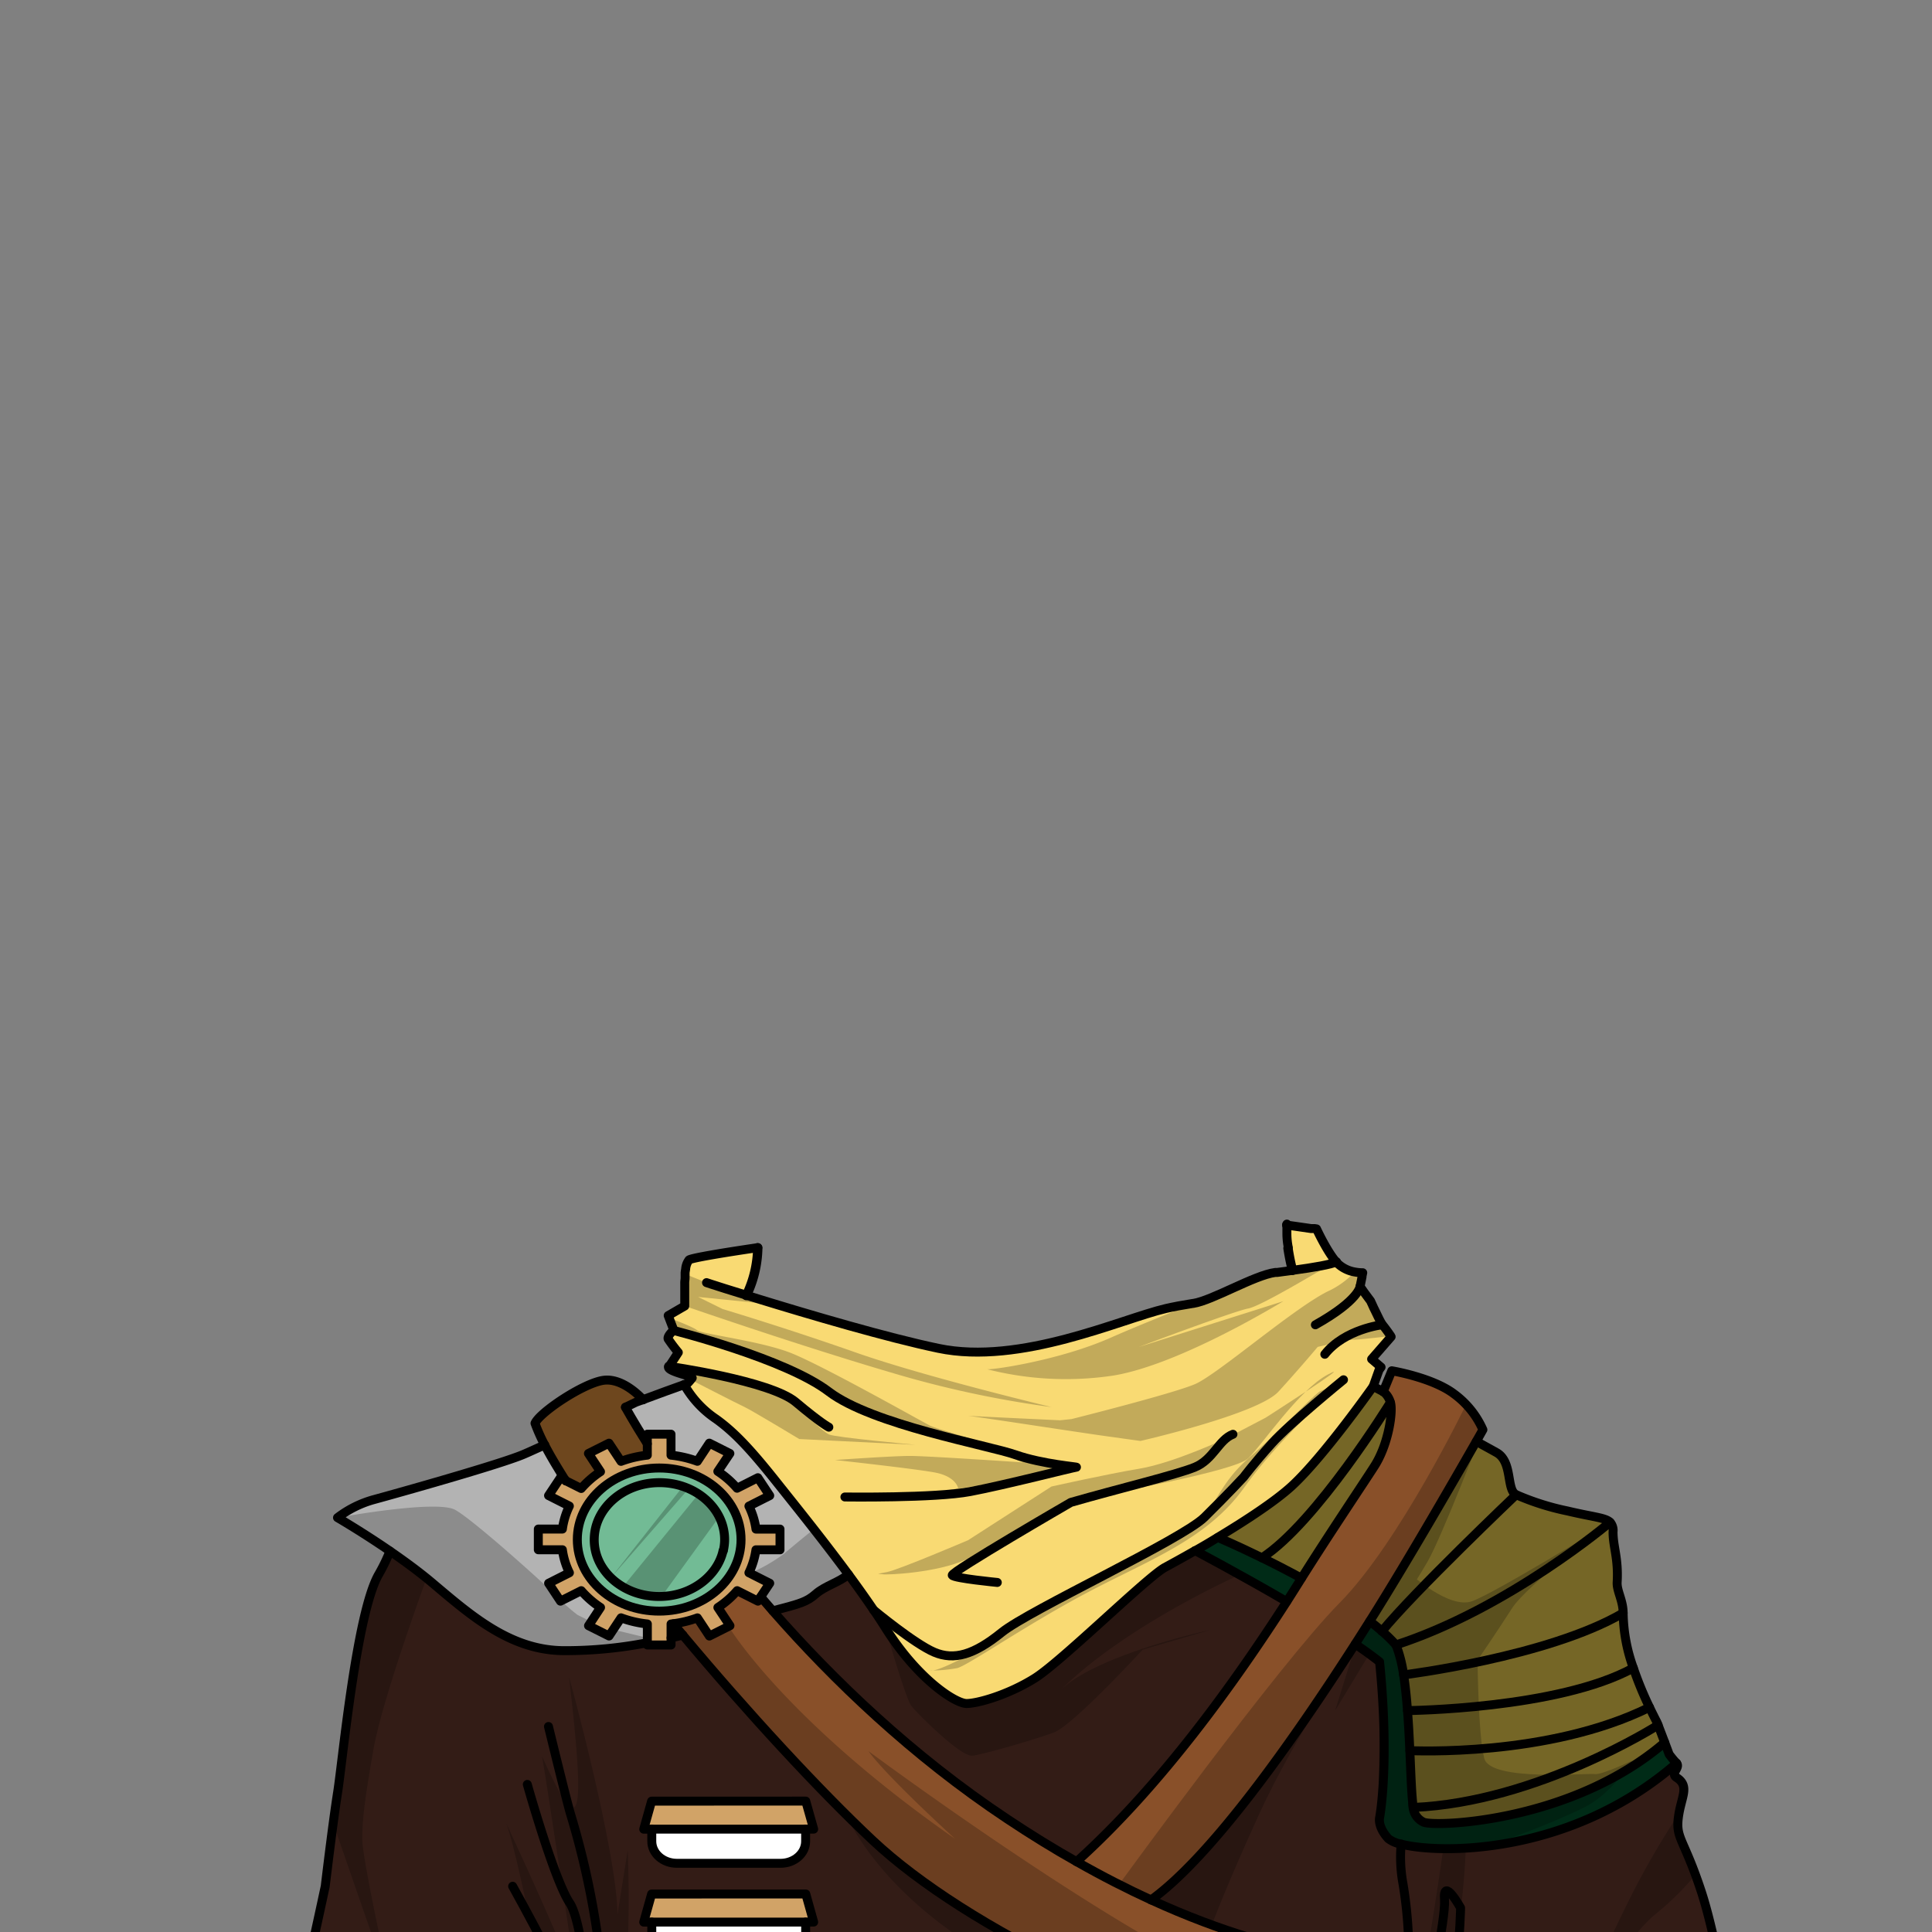 <svg xmlns="http://www.w3.org/2000/svg" xmlns:xlink="http://www.w3.org/1999/xlink" viewBox="0 0 432 432">
  <rect x="0" y="0" width="432" height="432" fill="#808080" stroke="none"/>
  <defs>
    <style>.GUNDAN_MONKEY_OUTFIT_MONKEY_OUTFIT_6_cls-1,.GUNDAN_MONKEY_OUTFIT_MONKEY_OUTFIT_6_cls-14,.GUNDAN_MONKEY_OUTFIT_MONKEY_OUTFIT_6_cls-15{fill:none;}.GUNDAN_MONKEY_OUTFIT_MONKEY_OUTFIT_6_cls-2{isolation:isolate;}.GUNDAN_MONKEY_OUTFIT_MONKEY_OUTFIT_6_cls-3{clip-path:url(#GUNDAN_MONKEY_OUTFIT_MONKEY_OUTFIT_6_clip-path);}.GUNDAN_MONKEY_OUTFIT_MONKEY_OUTFIT_6_cls-4{fill:#895029;}.GUNDAN_MONKEY_OUTFIT_MONKEY_OUTFIT_6_cls-5{fill:#756626;}.GUNDAN_MONKEY_OUTFIT_MONKEY_OUTFIT_6_cls-6{fill:#f9da73;}.GUNDAN_MONKEY_OUTFIT_MONKEY_OUTFIT_6_cls-7{fill:#002b17;}.GUNDAN_MONKEY_OUTFIT_MONKEY_OUTFIT_6_cls-8{fill:#331c16;}.GUNDAN_MONKEY_OUTFIT_MONKEY_OUTFIT_6_cls-9{fill:#d1a367;}.GUNDAN_MONKEY_OUTFIT_MONKEY_OUTFIT_6_cls-10{fill:#fff;}.GUNDAN_MONKEY_OUTFIT_MONKEY_OUTFIT_6_cls-11{fill:#72bb95;}.GUNDAN_MONKEY_OUTFIT_MONKEY_OUTFIT_6_cls-12{fill:#b3b3b3;}.GUNDAN_MONKEY_OUTFIT_MONKEY_OUTFIT_6_cls-13{fill:#6e471e;}.GUNDAN_MONKEY_OUTFIT_MONKEY_OUTFIT_6_cls-14,.GUNDAN_MONKEY_OUTFIT_MONKEY_OUTFIT_6_cls-15{stroke:#000;stroke-linecap:round;stroke-linejoin:round;}.GUNDAN_MONKEY_OUTFIT_MONKEY_OUTFIT_6_cls-14{stroke-width:2px;}.GUNDAN_MONKEY_OUTFIT_MONKEY_OUTFIT_6_cls-15{stroke-width:2.09px;}.GUNDAN_MONKEY_OUTFIT_MONKEY_OUTFIT_6_cls-16{opacity:0.22;mix-blend-mode:multiply;}</style>
    <clipPath id="clip-path">
      <path class="GUNDAN_MONKEY_OUTFIT_MONKEY_OUTFIT_6_cls-1" d="M303.07,216.51a.8.8,0,0,1,.07.36.91.91,0,0,1-.65.82l-1.28.44c.07.9.15,1.73.26,2.51a65.28,65.28,0,0,1,9.95,6.19c.38.29,1.15.9,2,1.64.33.29.68.6,1,.91a.91.91,0,0,1,.11,1.15.89.89,0,0,1-.74.39h0a1,1,0,0,1-.35-.07,41.57,41.57,0,0,0-3.92-1.52l-.11,0c-.51-.17-1-.34-1.51-.48l-.44-.13-.52-.15a57.15,57.15,0,0,0-5.92-1.33l0,.14a146.6,146.6,0,0,0,15.83,6.06A102.31,102.31,0,0,0,329,236.46a66,66,0,0,0,11.45,1.17.89.89,0,0,1,.35,1.71,20.21,20.21,0,0,1-2.13.79A47.53,47.53,0,0,1,328.42,242l0,.14.26.1q.48.17,1,.39l.89.37.12,0,1,.42c.21.09.44.2.65.31s.71.33,1.08.53c1,.5,1.91,1,2.83,1.59l.13.08a4.53,4.53,0,0,1,.4.26l.71.46.6.41c.76.52,1.58,1.16,2.44,1.88l.15.12a3.76,3.76,0,0,1,.32.28c.34.29.72.64,1.09,1l.43.42c.11.1.21.21.31.32a3.5,3.5,0,0,1,.37.39c.17.17.35.36.52.56s.28.3.44.49c.73.86,1.39,1.73,2,2.64.16.22.32.46.47.71l.08.12.28.47a31.6,31.6,0,0,1,1.53,2.88c.09.23.18.43.3.68s.31.78.49,1.24l0,.11c.09.24.18.49.27.76,0,0,0,.08,0,.14s.14.84.26,2.06c1.19,1.64,2.28,3.3,3.24,4.94,9.54,16.31,11.44,39.67,4.73,58.13a55,55,0,0,1-17.93,25c-1.11.85-2.28,1.66-3.57,2.47a37.52,37.52,0,0,1-14.55,5.38q-.76.11-1.56.18h-.1l-.41,0c-.74.06-1.5.09-2.27.09h-.59c-.51,0-1,0-1.57-.05s-1.37-.09-2.15-.18a36.5,36.5,0,0,1-4.27-.79l-.13,0-.35-.1a40,40,0,0,1-12.72-5.89,51.47,51.47,0,0,1-16.93-20.07.89.89,0,0,1,.41-1.19.9.9,0,0,1,1.2.41A49.64,49.64,0,0,0,296.65,352a39.14,39.14,0,0,0,12.46,3c.67,0,1.37.08,2.08.08.4,0,.8,0,1.19,0l.63,0c8.33-.49,16.63-4.53,23.36-11.38a47.91,47.91,0,0,0,8.93-12.74,31.09,31.09,0,0,0,.55-11.57c-.07-.54-.16-1.08-.25-1.6a50.87,50.87,0,0,0-5.57-15.1,77.07,77.07,0,0,0-9.13-13.39l-.13.07c.5,1.57.91,3,1.24,4.45.25,1.06.47,2.18.68,3.34a51.32,51.32,0,0,1,.36,16.08v.16c-.14,1-.35,2.16-.63,3.42l-.06.27c-.07.29-.14.56-.21.83a1.05,1.05,0,0,1-.71.68s0,.08,0,.11v-.07l-.06-.06h-.07a.64.64,0,0,1-.24,0,.85.85,0,0,1-.54-.42.93.93,0,0,1-.06-.74c0-.18.09-.36.12-.55a29.65,29.65,0,0,0-2.19-7.72,44.57,44.57,0,0,0-5.79-9.54c-.85-1.11-1.71-2.15-2.53-3.1l-.45-.52a65.33,65.33,0,0,0-10.8-9.73,57,57,0,0,0-6.14-3.82l-.09.11a40.21,40.21,0,0,1,4.29,5.46c.31.47.6.94.88,1.43.05.07.2.37.2.37.13.23.26.47.39.74a20.07,20.07,0,0,1,.86,2,28,28,0,0,1,1.5,5.08,4.64,4.64,0,0,1,.11.65,12.65,12.65,0,0,1,.16,1.88c0,5.4-3.67,9.4-9.78,15.35a.89.89,0,0,1-1.25,0,.9.9,0,0,1,0-1.25,26.8,26.8,0,0,0,5.92-8.79,14.43,14.43,0,0,0,.26-9.92A18,18,0,0,0,305,293a20.63,20.63,0,0,0-1.35-2.2l-.06-.09c-.28-.39-.59-.81-.92-1.22a4.19,4.19,0,0,0-.26-.33,38.31,38.31,0,0,0-6.88-6.31,60.12,60.12,0,0,0-6.66-4.2l-.17-.09c-.85-.47-1.78-.95-3.12-1.62a48,48,0,0,1-7.57-1l-.14,0,.06.13c4.13,10.13,5.22,19.61,3.22,28.22a35.6,35.6,0,0,1-1,3.51,33.59,33.59,0,0,1-1.56,3.75.9.9,0,0,1-.81.5,1,1,0,0,1-.37-.08.89.89,0,0,1-.45-1.16,27.46,27.46,0,0,0,1.71-6.08c2.47-15.42-8-30.58-9.27-32.28l-.69-.5-.5-.43a2.76,2.76,0,0,1-.27-.23l-.18-.16c-.23-.23-.46-.46-.66-.68s-.47-.54-.68-.81a10.14,10.14,0,0,1-.83-1.27l-.05-.07-.06.06c-.84.68-1.6,1.25-2.37,1.77a32.27,32.27,0,0,1-4.89,2.82,22.79,22.79,0,0,1-9.63,2.3c-1.12,0-2.13,0-3-.06-1.71-.06-3.31-.18-4.76-.34a63.9,63.9,0,0,1-6.91-1.08A57.83,57.83,0,0,1,227.8,272c-1.65-.57-3.21-1.21-4.73-1.88a16.8,16.8,0,0,1-3.19,2.31c-1.5,1.66-14.59,16.65-11.49,32.24a24.17,24.17,0,0,0,2.11,6,.91.91,0,0,1-.36,1.19.86.86,0,0,1-.44.12.91.91,0,0,1-.77-.44,30,30,0,0,1-3.23-7.34c-2.47-8.58-1.12-18.09,4-28.26l.06-.13-.14,0a71.42,71.42,0,0,1-9.79,1.08,93.26,93.26,0,0,0-11.14,5.21c-.44.24-.87.48-1.29.73-5.55,3.26-9.51,6.68-11.79,10.17-4.42,6.77-2.28,13.86,6.35,21.07a.9.9,0,0,1,.12,1.24.94.94,0,0,1-.7.34.87.87,0,0,1-.55-.2c-11.48-9-14.79-12.78-10-23.08a21,21,0,0,1,1.82-3.08,40,40,0,0,1,6.59-7l-.08-.12a77,77,0,0,0-25.43,17.47,43.65,43.65,0,0,0-7.19,9.55,24.86,24.86,0,0,0-2.75,7.82l0,.08h0l-.09,0-.05.15a.78.78,0,0,1-.13.18.5.5,0,0,1-.07.08.85.85,0,0,1-.17.12l-.1.05-.16,0a.31.31,0,0,1-.15,0h-.07l-.12,0a1.09,1.09,0,0,1-.31-.13,1,1,0,0,1-.24-.23.92.92,0,0,1-.15-.3l-.06-.21a41.34,41.34,0,0,1-.35-19.73,47,47,0,0,1,2.59-8.32l-.12-.08a77.62,77.62,0,0,0-12,14,45.25,45.25,0,0,0-6.92,15.07c-.11.52-.22,1.05-.31,1.64a24.82,24.82,0,0,0,.68,11.42,49.09,49.09,0,0,0,12,13.42l0-.06,0,.14a50.32,50.32,0,0,0,29.08,10.72c.49,0,1,0,1.46,0a57.51,57.51,0,0,0,18.3-3.15,54.23,54.23,0,0,0,20.28-19.36.9.9,0,0,1,.77-.43.93.93,0,0,1,.46.12.88.88,0,0,1,.4.56.83.83,0,0,1-.1.67,56,56,0,0,1-21,20,57.78,57.78,0,0,1-9.55,4.19l-1.19.39-.33.1-.13,0c-1.57.48-3.18.88-4.78,1.21l-.7.13-.25.05-1,.17-.21,0c-.41.07-.85.15-1.28.2s-1.06.14-1.61.2l-1.41.13-.14,0h-.11c-1.16.09-2.31.14-3.42.15h-.54l-1.63,0-1,0-.47,0-1.77-.15c-.6-.05-1.19-.12-1.79-.2l-.15,0c-.52-.08-1.06-.15-1.6-.25l-1.09-.19-.2,0-.68-.14c-.52-.1-1.05-.22-1.56-.35l-.12,0a10.56,10.56,0,0,0-1.32-.26l.09-1.06h-.15v.06l-.22.86c-.55-.16-1.1-.32-1.65-.5s-1-.31-1.5-.49l-.28-.1-.43-.15-.36-.13-.66-.24-1.62-.65c-.46-.19-.93-.39-1.4-.61s-1.1-.49-1.65-.76l-.37-.18c-.57-.29-1.16-.59-1.74-.91l-.32-.18c-.3-.16-.61-.32-.9-.5-1-.6-2-1.17-2.86-1.75s-1.48-1-2.21-1.51c-.95-.67-1.91-1.41-2.93-2.25l-.79-.65-1.06-.94c-.55-.48-1.05-.94-1.53-1.41s-.77-.75-1.15-1.13l-.55-.57-.28-.3L120,342c-.17-.18-.34-.36-.49-.55l-.07-.07-.08-.12h0l-.07-.1c-.53-.59-1-1.18-1.5-1.79-.33-.39-.65-.8-1-1.22l-.11,0V338l-.09-.12c-.1-.13-.18-.25-.26-.37s-.42-.54-.63-.85l-.42-.59c-.36-.53-.73-1.08-1.07-1.62s-.64-1-1-1.54l-.18-.32c-.21-.36-.42-.71-.61-1.08-.08-.12-.38-.67-.38-.67a.53.53,0,0,1-.06-.13l-.33-.61-.16-.31-.21-.41-.06-.13c-.3-.59-.59-1.19-.86-1.8a58.17,58.17,0,0,1-4.92-26.72c0-1.19.16-2.47.31-3.9.2-1.68.42-3.17.69-4.55a57.78,57.78,0,0,1,9.82-23.09c.33-.45.66-.89,1-1.33s.55-.7.84-1.05.81-1,1.23-1.47l.94-1.09c.15-1.15.3-2,.31-2a.58.58,0,0,1,.06-.17c.2-.48.42-.95.65-1.42s.34-.68.55-1l0-.09a27.1,27.1,0,0,1,2-3c.17-.24.36-.48.55-.72.42-.54.9-1.1,1.52-1.77l.23-.24c.39-.41.81-.83,1.24-1.23.2-.2.43-.41.66-.61s.37-.32.58-.5c.45-.4.94-.78,1.43-1.16l.09-.07c.18-.14.37-.29.56-.42a47.75,47.75,0,0,1,10-5.54l1.34-.53.1,0,.57-.21.18-.07,1.15-.41.65-.21a6.48,6.48,0,0,1,.62-.2c.4-.14.81-.27,1.22-.39l.24-.07V242l-2-.15h-.16a65.83,65.83,0,0,1-10.46-1.64l-.15,0c-.87-.23-1.72-.49-2.5-.77a.89.89,0,0,1,.29-1.73,102.5,102.5,0,0,0,14.3-1.17c4.79-.71,9.89-1.75,15.15-3.07,6.34-1.6,13.15-3.69,19.69-6.06l0-.14c-1.43.18-3,.44-4.87.8a77.64,77.64,0,0,0-9.57,2.43l-.3.09h0l-1,.34a.87.87,0,0,1-.32.06.89.89,0,0,1-.52-1.6c1-.75,2-1.47,3-2.13a92.83,92.83,0,0,1,16.91-8.12l.22-.09-5.47-1.28a.88.88,0,0,1-.69-.84.89.89,0,0,1,.63-.88,34.73,34.73,0,0,1,9.14-1.07h1.09L139.5,117-6.93,133V442.5H445V120.86Z" />
    </clipPath>
  </defs>
  <g class="GUNDAN_MONKEY_OUTFIT_MONKEY_OUTFIT_6_cls-2">
    <g id="Outfit">
      <g class="GUNDAN_MONKEY_OUTFIT_MONKEY_OUTFIT_6_cls-3">
        <path class="GUNDAN_MONKEY_OUTFIT_MONKEY_OUTFIT_6_cls-4" d="M303,367.64c1.11-1.73,2.19-3.44,3.26-5.12,8.82-14,20.89-35.07,23.83-40.21,1-1.68,1.48-2.62,1.48-2.62a19.88,19.88,0,0,0-6.37-7.95c-4.83-3.71-14-5.23-14-5.23l-1.92,4.67h0a4.78,4.78,0,0,1,1.57,2.41c.6,1.94-.39,9.18-3.51,14.12-2,3.18-10.39,15.59-16.37,25.16q-1.58,2.52-3.3,5.23c-11.47,17.87-28,41.06-47,58.16q-7.44-4.22-15.46-9.52c-21.37-14.2-39-31.12-52.47-46.56h0c-.92-1-1.81-2.07-2.68-3.1l-.63,1-4.65-2.34a20.55,20.55,0,0,1-4.31,3.76l2.7,4.07-4.6,2.31-2.68-4.06a24.44,24.44,0,0,1-5.33,1.3c.68.83,1.38,1.67,2.09,2.51,14.4,17.25,30.59,34.77,42.47,45.91,21,19.69,65.07,41,100.86,47.72h19.51L315,438.31c-4.41.41-25.29,1.33-57.61-13.48C270.76,415.22,288.75,389.89,303,367.64Z" />
        <path class="GUNDAN_MONKEY_OUTFIT_MONKEY_OUTFIT_6_cls-5" d="M370.75,385.73l-.22-.56c-.61-1.19-1.18-2.32-1.7-3.41a78.59,78.59,0,0,1-3.61-8.79,37.64,37.64,0,0,1-2.28-12.3c0-2.82-1.45-4.93-1.34-6.87.31-5.38-.92-7.9-.92-11.26a2.82,2.82,0,0,0-.63-2.14c-1.09-1.07-3.74-1.16-9.54-2.54A57.41,57.41,0,0,1,339,334.23c-2.29-1-.73-7.38-4.41-9.43-1.35-.76-2.88-1.59-4.51-2.49-2.94,5.14-15,26.21-23.83,40.21,1,.75,1.89,1.5,2.75,2.24a35,35,0,0,1,3.12,3.06,30.57,30.57,0,0,1,1.69,6.69c.38,2.45.66,5.17.87,8,.24,3,.39,6.08.53,9,.21,4.71.35,8.92.62,11.47a6.19,6.19,0,0,0,.11,1.23,4.12,4.12,0,0,0,2.36,3.24c2.61,1.08,33.08.05,53.88-17.82Z" />
        <path class="GUNDAN_MONKEY_OUTFIT_MONKEY_OUTFIT_6_cls-5" d="M309.31,311.19h0L307.05,310S296,325.69,288.88,332.28c-3.79,3.54-10.51,7.89-16.55,11.5,0,0,4.14,1.75,9.85,4.55,2.69,1.31,5.71,2.86,8.82,4.55,6-9.57,14.37-22,16.37-25.16,3.12-4.94,4.11-12.18,3.51-14.12A4.78,4.78,0,0,0,309.31,311.19Z" />
        <path class="GUNDAN_MONKEY_OUTFIT_MONKEY_OUTFIT_6_cls-6" d="M306.7,303.9l2.11,1.8-.47.67L307.05,310S296,325.69,288.88,332.29c-3.79,3.53-10.51,7.88-16.55,11.49-1.78,1.07-3.51,2.07-5.08,3h0c-3,1.72-5.46,3.05-6.68,3.71a23.74,23.74,0,0,0-3.26,2.43l-.09.07-.11.1-.44.38a2.39,2.39,0,0,0-.26.21c-.67.57-1.41,1.2-2.17,1.89l-.49.42-3.1,2.77-.55.49c-3.63,3.27-7.61,6.92-11.09,10-.18.15-.36.3-.52.46a69.91,69.91,0,0,1-7,5.6c-.42.27-.85.52-1.29.77l-1,.56-1.09.56a43.51,43.51,0,0,1-6.1,2.52l-.5.16c-.22.08-.45.15-.67.21l-.75.21c-.6.16-1.16.29-1.68.4l-.19,0h0l-.12,0h0l-.23,0c-.46.07-.86.12-1.2.14l-.38,0-.26,0a1,1,0,0,1-.24,0l-.31-.07h0a8.26,8.26,0,0,1-.82-.29l-.62-.29-.15-.07-.4-.21-.51-.29c-.25-.14-.51-.3-.77-.47-.66-.42-1.38-.92-2.13-1.51l-.31-.26a.53.53,0,0,1-.14-.11,39.28,39.28,0,0,1-3.14-2.79c-.28-.27-.55-.55-.82-.83s-.54-.56-.82-.86c-.57-.61-1.14-1.25-1.72-1.94h0l0,0c-.41-.48-.81-1-1.21-1.49-.19-.23-.37-.47-.56-.71a.24.24,0,0,0-.08-.1l-.57-.79q-1.22-1.65-2.4-3.51L198,364a.35.35,0,0,1-.05-.08.05.05,0,0,0,0,0l0,0h0c-.14-.22-.28-.44-.43-.66s-.45-.7-.69-1.05c-.46-.71-.93-1.43-1.43-2.15-1.73-2.54-3.59-5.16-5.49-7.74l-.13-.18c-.75-1-1.51-2-2.27-3-.37-.51-.75-1-1.13-1.5-1.33-1.75-2.66-3.46-3.94-5.1l-.1-.12c-.1-.13-.2-.27-.32-.4-1-1.31-2-2.57-3-3.77l-.74-.94c-1.78-2.24-3.37-4.22-4.63-5.82-5.56-7-9.26-11-13.57-14.13A22.35,22.35,0,0,1,153,309.6a1.84,1.84,0,0,1,.34-.11,1.17,1.17,0,0,0,.28-.11l.06,0a2.19,2.19,0,0,0,.3-.27l.12-.13.17-.19.2-.24.31-.37s0,0,0,0-.12-.13-.29-.21l-.15-.06-.6-.2-.19-.06c-.78-.25-1.81-.54-2.63-.86l-.38-.15a2.83,2.83,0,0,1-.95-.59l-.08-.12a0,0,0,0,1,0,0,.27.27,0,0,1,0-.12.35.35,0,0,1,.06-.19c1-1.52,2-3.07,2-3.07a34,34,0,0,1-2.26-3c-.3-.63,1.24-2,1.24-2l-1.24-3.23,3.7-2.15V288s0-.34,0-.86a1.41,1.41,0,0,1,0-.2c0-.05,0-.11,0-.17,0-.3,0-.65.08-1,0-.13,0-.25,0-.37s0-.3,0-.46l0-.3c0-.25.07-.5.12-.75a3.9,3.9,0,0,1,.76-2.08c.58-.44,8.38-1.69,15.21-2.72l.16,0a25.46,25.46,0,0,1-2.56,10.68l2.56.8c11.44,3.52,28.87,8.67,40.38,11.08,18.4,3.86,40.89-6.56,50.85-8.9,1.68-.39,3.76-.78,6.05-1.14l.09,0c4.38-.69,13.67-6.32,18.36-6.93h.08l.09,0h.13l.13,0c1.2-.15,2.36-.31,3.46-.47a50,50,0,0,1-1-4.95l.08,0,0-.1a16.77,16.77,0,0,1-.31-3.05c0-.18,0-.37,0-.56,0-.42,0-.85,0-1.26v-.4l.88.13,1,.14,3.59.52.25,0,.23,0,.29,0,.46.07s2.47,5.36,4.63,7.65a7.38,7.38,0,0,0,4,2,9.42,9.42,0,0,0,1.6.16h.1l-.16.75v0s0,.07,0,.1a.28.28,0,0,1,0,.08h0l-.43,2.13.93,1.33h0l1.23,1.76a.08.08,0,0,0,0,0,1.78,1.78,0,0,1,.08.18.37.37,0,0,1,.05.11c.1.2.23.49.38.82l.19.42c.45,1,1,2.17,1.48,3,.07.12.13.24.2.35l.17.29h0s0,0,0,0l.07.09a.08.08,0,0,1,0,0l.05,0,.06.08a.39.39,0,0,1,.08.1l0,0h0c.09.1.18.22.29.36.26.33.55.73.82,1.1l.17.24.37.53.06.08,0,.06.13.18Z" />
        <path class="GUNDAN_MONKEY_OUTFIT_MONKEY_OUTFIT_6_cls-7" d="M373.25,392.25l-1-2.68c-20.8,17.87-51.27,18.9-53.88,17.82a4.12,4.12,0,0,1-2.36-3.24,6.19,6.19,0,0,1-.11-1.23c-.27-2.55-.41-6.76-.62-11.47-.14-2.88-.29-6-.53-9-.21-2.81-.49-5.53-.87-8a30.57,30.57,0,0,0-1.69-6.69,35,35,0,0,0-3.12-3.06c-.86-.74-1.78-1.49-2.75-2.24-1.07,1.68-2.15,3.39-3.26,5.12,2,1.38,3.89,2.72,5.44,3.95,2.31,23,0,34.86,0,34.86s-.51,2,1.95,4.67a6.62,6.62,0,0,0,2.87,1.23c8.63,2.23,37.84,2.57,61.6-18.09A21.33,21.33,0,0,1,373.25,392.25Z" />
        <path class="GUNDAN_MONKEY_OUTFIT_MONKEY_OUTFIT_6_cls-7" d="M272.33,343.78c-1.78,1.07-3.5,2.07-5.07,3,.25.14,10,5.27,20.44,11.37q1.73-2.72,3.3-5.23c-3.11-1.69-6.13-3.24-8.82-4.55C276.47,345.53,272.33,343.78,272.33,343.78Z" />
        <path class="GUNDAN_MONKEY_OUTFIT_MONKEY_OUTFIT_6_cls-8" d="M380.49,423c-.46-1.41-.9-2.65-1.3-3.75h0l-.05-.11c-.95-2.57-1.74-4.37-2.34-5.77l-.05-.09c-.47-1.07-.83-1.9-1.08-2.66v0a7.56,7.56,0,0,1-.4-1.85,10.35,10.35,0,0,1,.09-2.24c0-.37.1-.72.17-1.06h0c.73-4,2.25-6.08-.58-7.9-1.47-.94.9-2.17,0-3.2-13.15,11.44-30.52,16.44-41.59,18.24-2,.33-3.85.54-5.63.68s-3.44.19-5,.19h0a40.48,40.48,0,0,1-9.16-1l-.19,0a8.3,8.3,0,0,1-2.58-1h0a1.11,1.11,0,0,1-.28-.23c-2.46-2.69-1.95-4.67-1.95-4.67s2.26-11.6.06-34.15v0c0-.23-.05-.45-.07-.68-.71-.56-1.48-1.14-2.3-1.74-.61-.45-1.25-.9-1.91-1.36h0l-1.23-.84c-.84,1.31-1.7,2.63-2.55,4-13.61,20.87-30,43.43-42.46,52.76l-.61.46q7.16,3.27,13.56,5.58H271c24.54,8.94,40.24,8.22,44,7.88l.53,20.92,72.46,0S384.4,434.79,380.49,423Z" />
        <path class="GUNDAN_MONKEY_OUTFIT_MONKEY_OUTFIT_6_cls-8" d="M180.17,402.72H145.7L143.93,409h1.8v2.72c0,2.71,2.52,4.92,5.62,4.92h23.17c3.11,0,5.62-2.21,5.62-4.92V409h1.8Zm0,20.78H145.7l-1.76,6.28h1.8v2.72c0,2.71,2.51,4.91,5.62,4.91h23.17c3.1,0,5.62-2.2,5.62-4.91v-2.72h1.79Zm0,20.78H145.71L144,450.57h1.8v2.72c0,2.72,2.51,4.92,5.61,4.92h23.18c3.1,0,5.61-2.2,5.61-4.92v-2.72H182Zm110.59,13.88c-2.2-.49-4.43-1-6.67-1.61l-.1,0a253.36,253.36,0,0,1-45.59-17.08l-.24-.11q-2.28-1.11-4.51-2.24l-1.15-.6c-15-7.77-28.32-16.52-37.35-25-1.95-1.84-4-3.85-6.2-6q-2.28-2.26-4.7-4.76c-3.42-3.5-7-7.29-10.63-11.25a1.79,1.79,0,0,1-.13-.14c-6.9-7.51-14.06-15.66-20.8-23.75-.9.23-1.78.43-2.65.63v1.62h-5.3v-.53h0a95.53,95.53,0,0,1-18.87,1.75,27.1,27.1,0,0,1-7.94-1.28,43.29,43.29,0,0,1-13.11-7.2l0,0c-2.8-2.12-5.5-4.44-8.19-6.7l-1.2-1h0l-.09-.07-.35-.28-.24-.19-.15-.12c-.55-.43-1.1-.87-1.67-1.3-1.76-1.33-3.58-2.64-5.34-3.86-.12-.07-.22-.15-.34-.23-.22.56-.48,1.17-.81,1.87-.47,1-1,2.13-1.78,3.43-4.92,8.8-8,41.47-9.12,48.65-.3,1.91-.64,4.3-1,6.78h0c-.91,6.8-1.79,14.22-1.79,14.22s-2.16,10-3.69,16.77S67.49,455,67.49,455l1.86,4.31,54.85,0h8.52l163.31,0C294.3,458.91,292.54,458.55,290.77,458.16Z" />
        <path class="GUNDAN_MONKEY_OUTFIT_MONKEY_OUTFIT_6_cls-8" d="M225.27,406.75q8,5.33,15.46,9.52c19-17.1,35.5-40.29,47-58.16-10.46-6.1-20.19-11.23-20.44-11.37h0c-3,1.73-5.49,3.07-6.71,3.73-4,2.15-23.11,21-29.12,24.78s-12.78,5.66-15.25,5.66-10.79-5.25-18-16.69c-.87-1.38-1.81-2.8-2.79-4.24-1.76-2.6-3.67-5.27-5.62-7.92-2.23,1.81-5.23,2.54-7.3,4.35s-3.45,2.16-9.62,3.78C186.32,375.63,203.9,392.55,225.27,406.75Z" />
        <polygon class="GUNDAN_MONKEY_OUTFIT_MONKEY_OUTFIT_6_cls-9" points="180.14 409 181.94 409 180.17 402.73 145.7 402.74 143.94 409.01 145.74 409.01 180.14 409" />
        <polygon class="GUNDAN_MONKEY_OUTFIT_MONKEY_OUTFIT_6_cls-9" points="145.7 423.51 143.94 429.79 145.74 429.79 180.15 429.78 181.94 429.78 180.18 423.5 145.7 423.51" />
        <path class="GUNDAN_MONKEY_OUTFIT_MONKEY_OUTFIT_6_cls-10" d="M145.74,432.51c0,2.71,2.52,4.91,5.62,4.91h23.17c3.11,0,5.62-2.2,5.62-4.91v-2.72H145.74Z" />
        <path class="GUNDAN_MONKEY_OUTFIT_MONKEY_OUTFIT_6_cls-10" d="M145.73,409v2.72c0,2.71,2.51,4.92,5.61,4.92h23.18c3.1,0,5.61-2.21,5.61-4.92V409Z" />
        <path class="GUNDAN_MONKEY_OUTFIT_MONKEY_OUTFIT_6_cls-9" d="M174.42,346.55v-4.63H169a16.86,16.86,0,0,0-1.57-5.14l4.65-2.35-2.65-4-4.65,2.35a20.55,20.55,0,0,0-4.31-3.76L163.2,325l-4.59-2.31-2.68,4.06a24.68,24.68,0,0,0-5.89-1.37v-4.69h-5.3v4.69a24.5,24.5,0,0,0-5.88,1.38l-2.69-4.06L131.58,325l2.69,4.07a21.06,21.06,0,0,0-4.31,3.76l-3.46-1.74h0l-1.18-.59-2.66,4,4.65,2.35a17.21,17.21,0,0,0-1.56,5.14h-5.38v4.63h5.38a17.21,17.21,0,0,0,1.56,5.14l-4.64,2.35,2.08,3.14,0,.05.53.81.15-.08,4.5-2.26a20.8,20.8,0,0,0,4.31,3.76l-2.08,3.15-.61.91.61.31,4,2,2.69-4.06a24,24,0,0,0,5.88,1.37v4.69h5.3v-4.69l.55-.07a24.52,24.52,0,0,0,5.34-1.3l.25.38.06.09,2.2,3.34h0l.16.25,4.25-2.15,0,0,.29-.14-2.69-4.07a20.8,20.8,0,0,0,4.31-3.76l4.65,2.34.63-1,.83-1.25,1.19-1.8-.37-.18-4.28-2.17a17.46,17.46,0,0,0,1.57-5.13Zm-27,13.69c-10.11,0-18.31-7.16-18.32-16s8.2-16,18.31-16,18.31,7.16,18.31,16S157.52,360.24,147.4,360.24Z" />
        <path class="GUNDAN_MONKEY_OUTFIT_MONKEY_OUTFIT_6_cls-11" d="M146.92,331.53c8.42-.25,15.31,5.77,15.05,13.13a11.29,11.29,0,0,1-.29,2.11h0c-1.33,5.66-7,10-13.8,10.19-8.43.24-15.31-5.77-15-13.14C133.08,337.17,139.28,331.74,146.92,331.53Z" />
        <path class="GUNDAN_MONKEY_OUTFIT_MONKEY_OUTFIT_6_cls-11" d="M147.39,328.25c-10.11,0-18.31,7.17-18.31,16s8.21,16,18.32,16,18.31-7.17,18.3-16S157.51,328.25,147.39,328.25Zm14.29,18.53c-1.33,5.66-7,10-13.8,10.19h-.76a16.09,16.09,0,0,1-7.87-2.16,14.37,14.37,0,0,1-2.65-2,11.83,11.83,0,0,1-3.77-9c.25-6.66,6.45-12.09,14.09-12.3a16.12,16.12,0,0,1,5.77.86,14.87,14.87,0,0,1,3.49,1.7,13.24,13.24,0,0,1,4.58,5.07h0a11.06,11.06,0,0,1,.92,7.6Z" />
        <path class="GUNDAN_MONKEY_OUTFIT_MONKEY_OUTFIT_6_cls-11" d="M147.39,328.25c-10.11,0-18.31,7.17-18.31,16s8.21,16,18.32,16,18.31-7.17,18.3-16S157.51,328.25,147.39,328.25Zm14.29,18.53c-1.33,5.66-7,10-13.8,10.19h-.76a16.09,16.09,0,0,1-7.87-2.16,14.37,14.37,0,0,1-2.65-2,11.83,11.83,0,0,1-3.77-9c.25-6.66,6.45-12.09,14.09-12.3a16.12,16.12,0,0,1,5.77.86,14.87,14.87,0,0,1,3.49,1.7,13.24,13.24,0,0,1,4.58,5.07h0a11.06,11.06,0,0,1,.92,7.6Z" />
        <path class="GUNDAN_MONKEY_OUTFIT_MONKEY_OUTFIT_6_cls-12" d="M173.63,331.38c-5.56-7-9.25-11-13.57-14.13A22.55,22.55,0,0,1,153,309.6c-1.4.48-6.55,2.37-9.18,3.35l-1.58.57-2.38,1.14s1.65,3,4.89,8.17v-2.19H150v4.69a24.68,24.68,0,0,1,5.89,1.37l2.68-4.06L163.2,325,160.52,329a20.74,20.74,0,0,1,4.3,3.76l4.65-2.35,2.65,4-4.65,2.35a17.15,17.15,0,0,1,1.58,5.14h5.37v4.63h-5.38a17.46,17.46,0,0,1-1.57,5.13l4.65,2.35-2,3c.87,1,1.76,2.06,2.68,3.1h0c6.17-1.62,7.49-1.92,9.62-3.78s5.07-2.54,7.3-4.35C183.71,343.92,177.31,336,173.63,331.38Z" />
        <path class="GUNDAN_MONKEY_OUTFIT_MONKEY_OUTFIT_6_cls-12" d="M136.18,365.85l-4.58-2.3,2.68-4.07a21.06,21.06,0,0,1-4.31-3.76l-4.65,2.34-2.65-4,4.65-2.35a16.94,16.94,0,0,1-1.57-5.14h-5.38v-4.63h5.38a17.21,17.21,0,0,1,1.56-5.14l-4.65-2.35,2.66-4,1.18.59c-1.88-2.92-3.47-5.59-4.69-8-2,.9-3.65,1.66-4.74,2.12-5.39,2.29-28.5,8.76-33.43,10.1a23.72,23.72,0,0,0-8.17,4.05s5.51,3.2,11.73,7.48c3.15,2.17,6.49,4.61,9.39,7.05,8.62,7.27,17.41,15.07,29.28,15.21a95.74,95.74,0,0,0,18.88-1.77v-4.16a24,24,0,0,1-5.88-1.37Z" />
        <path class="GUNDAN_MONKEY_OUTFIT_MONKEY_OUTFIT_6_cls-13" d="M144.74,322.83v2.5a24.5,24.5,0,0,0-5.88,1.38l-2.69-4.06L131.58,325l2.69,4.07a21.06,21.06,0,0,0-4.31,3.76l-3.46-1.74h0c-1.88-2.92-3.47-5.59-4.69-8a38.26,38.26,0,0,1-2.18-4.88c1-2.43,10.79-9,15.31-9.61s8.87,4.36,8.87,4.36l-1.58.57-2.38,1.14S141.5,317.7,144.74,322.83Z" />
        <path class="GUNDAN_MONKEY_OUTFIT_MONKEY_OUTFIT_6_cls-14" d="M165.7,344.25c0,8.82-8.18,16-18.3,16s-18.31-7.16-18.31-16,8.19-16,18.31-16S165.7,335.41,165.7,344.25Z" />
        <path class="GUNDAN_MONKEY_OUTFIT_MONKEY_OUTFIT_6_cls-14" d="M126.5,331l-1.18-.59-2.66,4,4.65,2.35a17.21,17.21,0,0,0-1.56,5.14h-5.38v4.63h5.38a16.94,16.94,0,0,0,1.57,5.14l-4.65,2.35,2.65,4,4.65-2.34a21.06,21.06,0,0,0,4.31,3.76l-2.68,4.07,4.58,2.3,2.69-4.06a24,24,0,0,0,5.88,1.37v4.7h5.3v-4.69l.56-.07a24.44,24.44,0,0,0,5.33-1.3l2.68,4.06,4.6-2.31-2.7-4.07a20.55,20.55,0,0,0,4.31-3.76l4.65,2.34.63-1,2-3-4.65-2.35a17.46,17.46,0,0,0,1.57-5.13h5.38v-4.63h-5.37a17.15,17.15,0,0,0-1.58-5.14l4.65-2.35-2.65-4-4.65,2.35a20.74,20.74,0,0,0-4.3-3.76L163.2,325l-4.59-2.31-2.68,4.06a24.68,24.68,0,0,0-5.89-1.37v-4.69h-5.3v4.69a24.5,24.5,0,0,0-5.88,1.38l-2.69-4.06L131.58,325l2.69,4.07a21.06,21.06,0,0,0-4.31,3.76l-3.46-1.74" />
        <path class="GUNDAN_MONKEY_OUTFIT_MONKEY_OUTFIT_6_cls-14" d="M161.68,346.78c-1.33,5.66-7,10-13.8,10.19-8.43.24-15.31-5.77-15-13.14.25-6.66,6.45-12.09,14.09-12.3,8.42-.25,15.31,5.77,15.05,13.13a11.29,11.29,0,0,1-.29,2.11" />
        <path class="GUNDAN_MONKEY_OUTFIT_MONKEY_OUTFIT_6_cls-14" d="M298.86,282.14c-1.22.61-5,1.25-9.8,1.91-1.1.16-2.26.32-3.46.47l-.13,0h-.13l-.09,0h-.08c-4.69.61-14,6.24-18.36,6.93l-.09,0c-2.29.36-4.37.75-6.05,1.14-10,2.34-32.45,12.76-50.85,8.9-11.51-2.41-28.94-7.56-40.38-11.08l-2.56-.8c-3.66-1.13-6.47-2-7.9-2.48h0l-1-.33" />
        <path class="GUNDAN_MONKEY_OUTFIT_MONKEY_OUTFIT_6_cls-15" d="M169.44,279a25.51,25.51,0,0,1-2.56,10.69" />
        <path class="GUNDAN_MONKEY_OUTFIT_MONKEY_OUTFIT_6_cls-14" d="M153,309.6c-1.4.48-6.55,2.37-9.18,3.35l-1.58.57-2.38,1.14" />
        <path class="GUNDAN_MONKEY_OUTFIT_MONKEY_OUTFIT_6_cls-14" d="M189.72,352.06c-2.23,1.81-5.23,2.54-7.3,4.35s-3.45,2.16-9.62,3.78" />
        <path class="GUNDAN_MONKEY_OUTFIT_MONKEY_OUTFIT_6_cls-14" d="M121.81,323.08c-2,.9-3.65,1.66-4.74,2.12-5.39,2.29-28.5,8.76-33.43,10.1a23.72,23.72,0,0,0-8.17,4.05s5.51,3.2,11.73,7.48c3.15,2.17,6.49,4.61,9.39,7.05,8.62,7.27,17.41,15.07,29.28,15.21a95.74,95.74,0,0,0,18.88-1.77" />
        <path class="GUNDAN_MONKEY_OUTFIT_MONKEY_OUTFIT_6_cls-14" d="M152.7,365.6c-.89.23-1.78.43-2.65.63" />
        <path class="GUNDAN_MONKEY_OUTFIT_MONKEY_OUTFIT_6_cls-14" d="M169.44,279l-.16,0c-6.83,1-14.63,2.27-15.21,2.72a3.9,3.9,0,0,0-.76,2.08c-.05.25-.08.5-.12.75l0,.3c0,.15,0,.31,0,.45s0,.25,0,.37c0,.37-.06.71-.08,1,0,.06,0,.12,0,.17a1.41,1.41,0,0,0,0,.2c0,.52,0,.86,0,.86v4.12l-3.7,2.15,1.24,3.24s-1.54,1.34-1.24,2a35.57,35.57,0,0,0,2.26,3s-1,1.55-2,3.07" />
        <path class="GUNDAN_MONKEY_OUTFIT_MONKEY_OUTFIT_6_cls-14" d="M267.25,346.74c1.57-.89,3.3-1.89,5.08-3,6-3.61,12.76-8,16.55-11.49C296,325.69,307.05,310,307.05,310l1.29-3.63.47-.67-2.11-1.8,4.36-5-.13-.18a.21.21,0,0,0,0-.06l-.06-.08-.37-.53-.17-.24c-.27-.37-.56-.77-.82-1.1-.11-.14-.2-.26-.29-.36h0l0,0a.39.39,0,0,0-.08-.1l-.06-.08,0,0h0a.08.08,0,0,0,0,0v0a.36.36,0,0,1-.07-.1h0l-.17-.29c-.07-.11-.13-.23-.2-.35-.45-.85-1-2.06-1.48-3-.06-.15-.13-.28-.19-.42-.15-.33-.28-.62-.38-.82a.37.37,0,0,0-.05-.11,1.78,1.78,0,0,0-.08-.18.08.08,0,0,1,0,0L305.05,289h0l-.93-1.33.43-2.13h0a.28.28,0,0,0,0-.08l0-.1.16-.77h-.1a9.42,9.42,0,0,1-1.6-.16,7.38,7.38,0,0,1-4-2c-2.16-2.29-4.63-7.65-4.63-7.65l-.46-.07-.29,0-.23,0-.25,0-3.59-.52-1-.14-.88-.13" />
        <path class="GUNDAN_MONKEY_OUTFIT_MONKEY_OUTFIT_6_cls-14" d="M149.53,305.51c-.74,1.12,5.58,2.21,5.24,2.63-.82,1-1,1.25-1.44,1.34l-.34.12a22.55,22.55,0,0,0,7.07,7.65c4.32,3.09,8,7.13,13.57,14.13,3.68,4.64,10.08,12.54,16.09,20.68,1.95,2.65,3.86,5.32,5.62,7.92,1,1.44,1.92,2.86,2.79,4.24,7.25,11.44,15.57,16.69,18,16.69s9.24-1.89,15.25-5.66,25.12-22.63,29.12-24.78c1.22-.66,3.67-2,6.71-3.73" />
        <path class="GUNDAN_MONKEY_OUTFIT_MONKEY_OUTFIT_6_cls-14" d="M150.49,297.46s25.13,6.32,34.84,13.72,35.75,12,41.77,14.12,14.32,2.73,13.56,2.78-15.87,3.95-23.74,5.44-28,1.21-28,1.21" />
        <path class="GUNDAN_MONKEY_OUTFIT_MONKEY_OUTFIT_6_cls-14" d="M149.53,305.51s22.7,3.21,28.4,8,7.4,5.61,7.4,5.61" />
        <path class="GUNDAN_MONKEY_OUTFIT_MONKEY_OUTFIT_6_cls-14" d="M223,353.84s-9.61-.93-10.07-1.61,26.51-16.29,26.51-16.29c10.78-3.1,23.57-6.17,27.72-7.87s5.35-6.15,8.53-7.36" />
        <path class="GUNDAN_MONKEY_OUTFIT_MONKEY_OUTFIT_6_cls-14" d="M309.06,296.22s-8.37.95-12.83,6.6" />
        <path class="GUNDAN_MONKEY_OUTFIT_MONKEY_OUTFIT_6_cls-14" d="M300.41,308.52s-12,9.76-16,14.21-6.32,7.54-6.32,7.54-3.7,4-8.78,9S230.18,360,224,365s-10.63,6.33-15.09,4.44S195.34,360,195.34,360" />
        <path class="GUNDAN_MONKEY_OUTFIT_MONKEY_OUTFIT_6_cls-14" d="M304.12,287.61s-.15,3.1-10,8.62" />
        <path class="GUNDAN_MONKEY_OUTFIT_MONKEY_OUTFIT_6_cls-14" d="M122.64,386.05s4.11,16.87,4.93,19.56a182.79,182.79,0,0,1,6,26.93c1.44,11.48-.81,26.74-.81,26.74s-1.86-28.54-5.36-33.75S117.91,399,117.91,399" />
        <path class="GUNDAN_MONKEY_OUTFIT_MONKEY_OUTFIT_6_cls-14" d="M114.63,421.77s15.42,27.64,18.1,37.51" />
        <line class="GUNDAN_MONKEY_OUTFIT_MONKEY_OUTFIT_6_cls-14" x1="161.68" y1="346.78" x2="161.68" y2="346.77" />
        <path class="GUNDAN_MONKEY_OUTFIT_MONKEY_OUTFIT_6_cls-14" d="M170.11,357.09c.87,1,1.76,2.06,2.68,3.1h0c13.52,15.44,31.1,32.36,52.47,46.56q8,5.33,15.46,9.52c5.84,3.32,11.41,6.15,16.67,8.56,32.32,14.81,53.2,13.89,57.61,13.48" />
        <path class="GUNDAN_MONKEY_OUTFIT_MONKEY_OUTFIT_6_cls-14" d="M144.74,322.83c-3.24-5.13-4.89-8.17-4.89-8.17" />
        <path class="GUNDAN_MONKEY_OUTFIT_MONKEY_OUTFIT_6_cls-14" d="M296,459.23c-35.79-6.7-79.85-28-100.86-47.72-11.88-11.14-28.07-28.66-42.47-45.91-.71-.84-1.41-1.68-2.09-2.51" />
        <path class="GUNDAN_MONKEY_OUTFIT_MONKEY_OUTFIT_6_cls-14" d="M143.81,313s-4.35-5-8.87-4.36-14.27,7.18-15.31,9.61a38.26,38.26,0,0,0,2.18,4.88c1.22,2.37,2.81,5,4.69,8h0" />
        <path class="GUNDAN_MONKEY_OUTFIT_MONKEY_OUTFIT_6_cls-14" d="M309.29,311.18l1.92-4.67s9.19,1.52,14,5.23a19.88,19.88,0,0,1,6.37,7.95s-.52.94-1.48,2.62c-2.94,5.14-15,26.21-23.83,40.21-1.07,1.68-2.15,3.39-3.26,5.12-14.28,22.25-32.27,47.58-45.63,57.19" />
        <path class="GUNDAN_MONKEY_OUTFIT_MONKEY_OUTFIT_6_cls-14" d="M240.73,416.27c19-17.1,35.5-40.29,47-58.16q1.73-2.72,3.3-5.23c6-9.57,14.37-22,16.37-25.16,3.12-4.94,4.11-12.18,3.51-14.12a4.78,4.78,0,0,0-1.57-2.41" />
        <path class="GUNDAN_MONKEY_OUTFIT_MONKEY_OUTFIT_6_cls-14" d="M374.9,394.26c-23.76,20.66-53,20.32-61.6,18.09a6.62,6.62,0,0,1-2.87-1.23c-2.46-2.69-1.95-4.67-1.95-4.67s2.3-11.84,0-34.86c-1.55-1.23-3.4-2.57-5.44-3.95" />
        <path class="GUNDAN_MONKEY_OUTFIT_MONKEY_OUTFIT_6_cls-14" d="M287.7,358.11c-10.46-6.1-20.19-11.23-20.44-11.37h0" />
        <path class="GUNDAN_MONKEY_OUTFIT_MONKEY_OUTFIT_6_cls-14" d="M306.29,362.52c1,.75,1.89,1.5,2.75,2.24a35,35,0,0,1,3.12,3.06,30.57,30.57,0,0,1,1.69,6.69c.38,2.45.66,5.17.87,8,.24,3,.39,6.08.53,9,.21,4.71.35,8.92.62,11.47a6.19,6.19,0,0,0,.11,1.23,4.12,4.12,0,0,0,2.36,3.24c2.61,1.08,33.08.05,53.88-17.82" />
        <path class="GUNDAN_MONKEY_OUTFIT_MONKEY_OUTFIT_6_cls-14" d="M272.33,343.78s4.14,1.75,9.85,4.55c2.69,1.31,5.71,2.86,8.82,4.55" />
        <polyline class="GUNDAN_MONKEY_OUTFIT_MONKEY_OUTFIT_6_cls-14" points="145.74 409.01 143.94 409.01 145.7 402.74 180.17 402.73 181.94 409 180.14 409" />
        <path class="GUNDAN_MONKEY_OUTFIT_MONKEY_OUTFIT_6_cls-14" d="M180.14,409v2.72c0,2.71-2.51,4.92-5.61,4.92H151.35c-3.1,0-5.61-2.21-5.61-4.92V409Z" />
        <polyline class="GUNDAN_MONKEY_OUTFIT_MONKEY_OUTFIT_6_cls-14" points="145.74 429.79 143.94 429.79 145.7 423.51 180.18 423.5 181.94 429.78 180.15 429.78" />
        <path class="GUNDAN_MONKEY_OUTFIT_MONKEY_OUTFIT_6_cls-14" d="M180.15,429.78v2.72c0,2.71-2.51,4.91-5.62,4.91H151.36c-3.1,0-5.62-2.2-5.62-4.91v-2.72Z" />
        <path class="GUNDAN_MONKEY_OUTFIT_MONKEY_OUTFIT_6_cls-14" d="M307.05,310l2.24,1.18h0" />
        <path class="GUNDAN_MONKEY_OUTFIT_MONKEY_OUTFIT_6_cls-14" d="M330.12,322.31c1.63.9,3.16,1.73,4.51,2.49,3.68,2.05,2.12,8.39,4.41,9.43a57.41,57.41,0,0,0,11.47,3.63c5.8,1.38,8.45,1.47,9.54,2.54a2.82,2.82,0,0,1,.63,2.14c0,3.36,1.23,5.88.92,11.26-.11,1.94,1.33,4.05,1.34,6.87a37.64,37.64,0,0,0,2.28,12.3,78.59,78.59,0,0,0,3.61,8.79c.52,1.09,1.09,2.22,1.7,3.41l.22.56,1.47,3.84,1,2.68a21.33,21.33,0,0,0,1.65,2c.94,1-1.43,2.26,0,3.2,3.08,2,1,4.31.41,9s1.24,4.67,5.14,16.52S388,459.21,388,459.21l-67.52,0H296l-163.3,0-63.38,0L67.49,455s0-9.69,1.54-16.43,3.69-16.78,3.69-16.78,1.64-13.82,2.77-21,4.2-39.85,9.12-48.64a41.71,41.71,0,0,0,2.59-5.31" />
        <path class="GUNDAN_MONKEY_OUTFIT_MONKEY_OUTFIT_6_cls-14" d="M313.3,412.35a32.79,32.79,0,0,0,.42,8.91A95.43,95.43,0,0,1,315,436.07l.05,2.24.53,20.92" />
        <path class="GUNDAN_MONKEY_OUTFIT_MONKEY_OUTFIT_6_cls-14" d="M317,459.23c2.16-10.19,6.31-30.39,6-34.42-.42-5.43,3.59,1.79,3.59,1.79s-.37,22.57-6.08,32.63" />
        <path class="GUNDAN_MONKEY_OUTFIT_MONKEY_OUTFIT_6_cls-14" d="M360,340.4s-22.61,19.2-47.88,27.42" />
        <path class="GUNDAN_MONKEY_OUTFIT_MONKEY_OUTFIT_6_cls-14" d="M313.85,374.51s32.27-4,49.09-13.84" />
        <path class="GUNDAN_MONKEY_OUTFIT_MONKEY_OUTFIT_6_cls-14" d="M314.72,382.49s33.64-.3,50.49-9.52" />
        <path class="GUNDAN_MONKEY_OUTFIT_MONKEY_OUTFIT_6_cls-14" d="M315.25,391.45h0c.58,0,30.95,1.51,53.58-9.69" />
        <path class="GUNDAN_MONKEY_OUTFIT_MONKEY_OUTFIT_6_cls-14" d="M370.75,385.73S343.68,403,316,404.15" />
        <path class="GUNDAN_MONKEY_OUTFIT_MONKEY_OUTFIT_6_cls-14" d="M339,334.23s-23,21.89-30,30.53" />
        <path class="GUNDAN_MONKEY_OUTFIT_MONKEY_OUTFIT_6_cls-14" d="M310.88,313.6s-16.53,26.86-28.7,34.73h0" />
        <path class="GUNDAN_MONKEY_OUTFIT_MONKEY_OUTFIT_6_cls-14" d="M287.75,273.71v.4q0,.61,0,1.26c0,.19,0,.38,0,.56a16.56,16.56,0,0,0,.31,3l0,.11a2,2,0,0,1,0,.24" />
        <path class="GUNDAN_MONKEY_OUTFIT_MONKEY_OUTFIT_6_cls-15" d="M288,279.1a50,50,0,0,0,1,4.95" />
        <g class="GUNDAN_MONKEY_OUTFIT_MONKEY_OUTFIT_6_cls-16">
          <path d="M153.53,292.16s24.86,8.61,45.61,14.71a231.6,231.6,0,0,0,36,7.76s-28.35-6.78-43.76-12.2-29.8-9.73-29.8-9.73L156.1,290l13.25,1.34-16.2-6.47Z" />
          <path d="M150.89,297.56s21.47,5.16,27.36,9.48,21.24,11.94,32,14.27A108.6,108.6,0,0,1,228.74,327s-21.37-1.45-25.28-1.45-16.74.91-16.74.91,17.26,1.88,22.19,2.77,5.34,3.56,5.34,3.56l-9.85,1.79s33.3-5.55,34.4-6.08-28.66-8.58-30.92-9.76-24.35-13.64-31.23-16.29-19.73-4.16-20.76-5-6.37-2.81-6.37-2.81Z" />
          <path d="M153.74,308.14s11.2,5.77,12.74,6.47,12.23,7.16,12.23,7.16l26,1.29s-18-1.65-19.37-2.32-4.87-4.11-4.88-4.64-6.57-4.84-7-5-19.72-4.91-19.72-4.91Z" />
          <path d="M216.09,316.57l.35,0Z" />
          <path d="M310.93,298.74s-7.68.9-8.29.81-8,1.62-8,1.62-4.15,4.95-8.77,10S255,322.2,255,322.2l-7.19-1c-6.73-.93-27.76-4.2-31.36-4.62,3.25.19,20.57,1,20.57,1l2.57-.27s22.6-5.66,27.62-7.82,21.63-16.63,29.54-20.67a19.38,19.38,0,0,0,6.26-4.51,9.42,9.42,0,0,0,1.6.16c0,.32,0,.58-.06.75v0s0,.07,0,.1a.28.28,0,0,1,0,.08h0l.19,2.69.31.77h0c.36.86.94,2.27,1.41,3.31a31.28,31.28,0,0,0,2.38,3.67h0s0,0,0,0l.06.07v0l0,0,0,0,.06.08c.78,1.08,1.5,2,1.77,2.37l.06.08Z" />
          <path d="M274.15,321.63s-11.69,5.48-19.32,6.76-19.72,4-19.72,4l-18.64,12s-15.41,6.58-18.11,7.12-2.23.32-1,.5,12-.33,18.6-3.26,20.46-12.73,25.85-13.67,34.26-6.07,37.31-9,11.3-15.32,17.84-18.76S283,317,283,317Z" />
          <path d="M299.66,309.65s-13.17,11.39-21.48,23-21.34,16.19-35.13,23.49S216.32,372.49,214,373a33.6,33.6,0,0,1-6,.54s.92.67,9.4-3.91S227,361.15,238,357.07s28-14.41,31.28-18.25,4.25-7.87,10.17-13,14.3-13.87,15.66-14.69A19.94,19.94,0,0,1,299.66,309.65Z" />
          <path d="M279.12,292.58c-3,.53-23.84,8.36-24.49,8.61L287,290.94c-.56.28-23.06,14.15-38,16.63a71.26,71.26,0,0,1-28.29-1.41h0c1,.2,16-1.92,27.54-7,11.14-4.95,35.46-14.26,37-14.56l.09,0h.13c1.23-.13,11.18-1.14,10.75-1.05S282.14,292,279.12,292.58Z" />
          <path d="M127.26,375.14c-.08-.67,10.79,39.31,10.8,53l2.3-14.41s1.71,37.7-4.6,45.51H124.2s-7.72-42.81-11-51.56c14.19,30.56,15.88,36.57,15.88,36.57s-6.94-46.6-7.87-51.48C129.89,412,131,407.45,127.26,375.14Z" />
          <path d="M95.38,352.89S85.5,379.75,83.5,391.18,81,406.87,81,411.21s5.4,28.83,6.17,32.2-12.69-35.85-12.69-35.85,2.15-47.21,13.26-60.81Z" />
          <path d="M75.47,339.35s22-4.05,26.27-1.76,22.52,18.86,23.05,19.67a43.89,43.89,0,0,0,4.3,3.81l3.11,1.56v1.74l4,1.48,2-1.21,6.56,1.59v1.09s-14.93,4.36-26.65.54S94.5,351.73,89.57,348.3,75.47,339.35,75.47,339.35Z" />
          <polygon points="152.69 332.38 136.6 352.79 153.75 333.13 152.69 332.38" />
          <path d="M156.18,334.09,139,355.15s4.8,1.83,6.86,1.83h2.06l12.88-17.8Z" />
          <path d="M162.92,363.68s12.41,20.81,50.64,47.49c-16.8-15.45-19.36-19.61-19.36-19.61s43.12,32,73.08,47.6S315,452.67,315,452.67l.3,6.56h-22s-36.4-9.87-60.79-22.74-43.51-29.69-58.87-47-22.81-26.14-22.81-26.14l5.38-1.17a29.21,29.21,0,0,0,2.26,3.42C158.69,365.61,162.92,363.68,162.92,363.68Z" />
          <path d="M303,368.2s-13.93,21-21.34,37.19-10.68,25-10.68,25l-14.92-6.95-5.82-2.09S286.08,372,299.5,358.45s28.31-44.38,28.31-44.38l3.79,5.62s-9.12,23.76-12.35,29.41-11.71,18.5-11.71,18.5l-9,14.89Z" />
          <path d="M317,459.23h9.61s6.11-9.93,8.57-27.92c-9.55,22.4-11.53,18.59-11.53,18.59s4.08-27,4.07-37.06l-5,.54s-3.24,23.16-5.7,33.84c-2.05-13.83-2.6-18.95-2.6-18.95Z" />
          <path d="M375.52,405.36A187.07,187.07,0,0,0,363,427.44c-6.31,13.06-12.32,25-12.32,25s14-20.06,19.41-24.37a63.61,63.61,0,0,0,9.06-8.92l-4-9.79Z" />
          <path d="M315.51,352.05s8.52,7.77,13.6,6,30.94-17.69,30.94-17.69-18.59,14-21.92,19.2-7.74,11.64-7.74,11.64.12,16.77,1.5,22,23.15,3.22,24.66,3.49,8.38-3,8.38-3-4.37,7.24-10.54,10.36-20.79,9-25.42,9.29-12.94.79-13.66,0-4.6-2.08-4.6-2.08-2.86,1.16-2.55-7.52.37-31.56.37-31.56l-4.28-3.79Z" />
          <path d="M273.39,350.05l-6.13-3.31A31.26,31.26,0,0,0,257.19,353c-5.5,4.81-22.52,20.06-27.56,22.89s-12.31,5.77-14.3,4.91A32.84,32.84,0,0,1,203,370.84c-4.37-5.92-5.07-7-5.07-7s4.56,16.05,5.9,17.68,11,11.41,13.67,11.05,13.89-3.59,18.19-5.21,19.81-18.49,19.81-18.49l15.1-4.41s-25.17,5.4-33.49,13.48c14.48-14.37,39.44-25.51,39.44-25.51Z" />
          <path d="M188,403s4.34,14,23.87,28.31,33.58,19.87,33.58,19.87l-35.22-12.7s23,13.92,24.24,14,17.37,7.62,17.37,7.62h39v-3.46l-74.9-35.92Z" />
          <path d="M182,341.9s-4.57,3.68-6.65,5.5a37.73,37.73,0,0,1-6.77,4l3.21,2.49-1.65,4a36.12,36.12,0,0,0,3.25,2.21c.18-.05,7.61-2.59,9.06-3.63s7.3-3.27,7.3-3.27l.13-.91Z" />
        </g>
      </g>
    </g>
  </g>
</svg>